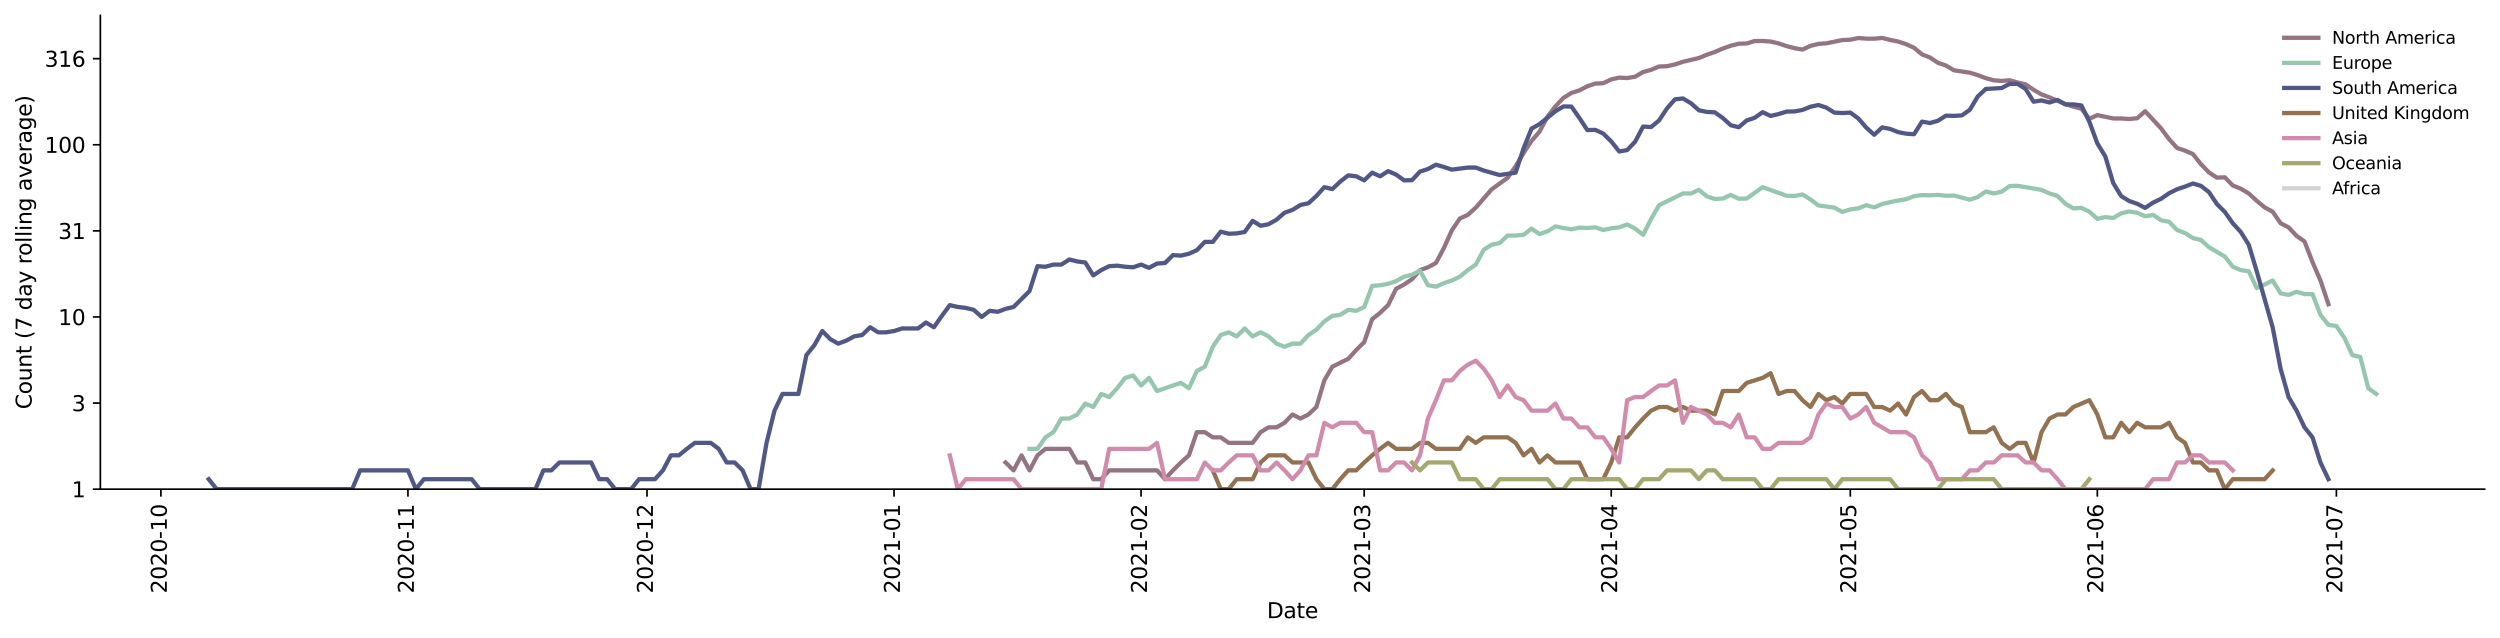 <?xml version="1.0" encoding="utf-8" standalone="no"?>
<!DOCTYPE svg PUBLIC "-//W3C//DTD SVG 1.1//EN"
  "http://www.w3.org/Graphics/SVG/1.1/DTD/svg11.dtd">
<svg height="298.621pt" version="1.1" viewBox="0 0 1170.166 298.621" width="1170.166pt" xmlns="http://www.w3.org/2000/svg" xmlns:xlink="http://www.w3.org/1999/xlink">
 <defs>
  <style type="text/css">*{stroke-linecap:butt;stroke-linejoin:round;}</style>
 </defs>
 <g id="figure_1">
  <g id="patch_1">
   <path d="M 0 298.621 
L 1170.166 298.621 
L 1170.166 0 
L 0 0 
z
" style="fill:#ffffff;"/>
  </g>
  <g id="axes_1">
   <g id="patch_2">
    <path d="M 46.966 228.96 
L 1162.966 228.96 
L 1162.966 7.2 
L 46.966 7.2 
z
" style="fill:#ffffff;"/>
   </g>
   <g id="matplotlib.axis_1">
    <g id="xtick_1">
     <g id="line2d_1">
      <defs>
       <path d="M 0 0 
L 0 3.5 
" id="mf3a9bbdd1e" style="stroke:#000000;stroke-width:0.8;"/>
      </defs>
      <g>
       <use style="stroke:#000000;stroke-width:0.8;" x="75.313" xlink:href="#mf3a9bbdd1e" y="228.96"/>
      </g>
     </g>
     <g id="text_1">
      <!-- 2020-10 -->
      <g transform="translate(78.073 277.743)rotate(-90)scale(0.1 -0.1)">
       <defs>
        <path d="M 1228 531 
L 3431 531 
L 3431 0 
L 469 0 
L 469 531 
Q 828 903 1448 1529 
Q 2069 2156 2228 2338 
Q 2531 2678 2651 2914 
Q 2772 3150 2772 3378 
Q 2772 3750 2511 3984 
Q 2250 4219 1831 4219 
Q 1534 4219 1204 4116 
Q 875 4013 500 3803 
L 500 4441 
Q 881 4594 1212 4672 
Q 1544 4750 1819 4750 
Q 2544 4750 2975 4387 
Q 3406 4025 3406 3419 
Q 3406 3131 3298 2873 
Q 3191 2616 2906 2266 
Q 2828 2175 2409 1742 
Q 1991 1309 1228 531 
z
" id="DejaVuSans-32" transform="scale(0.016)"/>
        <path d="M 2034 4250 
Q 1547 4250 1301 3770 
Q 1056 3291 1056 2328 
Q 1056 1369 1301 889 
Q 1547 409 2034 409 
Q 2525 409 2770 889 
Q 3016 1369 3016 2328 
Q 3016 3291 2770 3770 
Q 2525 4250 2034 4250 
z
M 2034 4750 
Q 2819 4750 3233 4129 
Q 3647 3509 3647 2328 
Q 3647 1150 3233 529 
Q 2819 -91 2034 -91 
Q 1250 -91 836 529 
Q 422 1150 422 2328 
Q 422 3509 836 4129 
Q 1250 4750 2034 4750 
z
" id="DejaVuSans-30" transform="scale(0.016)"/>
        <path d="M 313 2009 
L 1997 2009 
L 1997 1497 
L 313 1497 
L 313 2009 
z
" id="DejaVuSans-2d" transform="scale(0.016)"/>
        <path d="M 794 531 
L 1825 531 
L 1825 4091 
L 703 3866 
L 703 4441 
L 1819 4666 
L 2450 4666 
L 2450 531 
L 3481 531 
L 3481 0 
L 794 0 
L 794 531 
z
" id="DejaVuSans-31" transform="scale(0.016)"/>
       </defs>
       <use xlink:href="#DejaVuSans-32"/>
       <use x="63.623" xlink:href="#DejaVuSans-30"/>
       <use x="127.246" xlink:href="#DejaVuSans-32"/>
       <use x="190.869" xlink:href="#DejaVuSans-30"/>
       <use x="254.492" xlink:href="#DejaVuSans-2d"/>
       <use x="290.576" xlink:href="#DejaVuSans-31"/>
       <use x="354.199" xlink:href="#DejaVuSans-30"/>
      </g>
     </g>
    </g>
    <g id="xtick_2">
     <g id="line2d_2">
      <g>
       <use style="stroke:#000000;stroke-width:0.8;" x="190.942" xlink:href="#mf3a9bbdd1e" y="228.96"/>
      </g>
     </g>
     <g id="text_2">
      <!-- 2020-11 -->
      <g transform="translate(193.701 277.743)rotate(-90)scale(0.1 -0.1)">
       <use xlink:href="#DejaVuSans-32"/>
       <use x="63.623" xlink:href="#DejaVuSans-30"/>
       <use x="127.246" xlink:href="#DejaVuSans-32"/>
       <use x="190.869" xlink:href="#DejaVuSans-30"/>
       <use x="254.492" xlink:href="#DejaVuSans-2d"/>
       <use x="290.576" xlink:href="#DejaVuSans-31"/>
       <use x="354.199" xlink:href="#DejaVuSans-31"/>
      </g>
     </g>
    </g>
    <g id="xtick_3">
     <g id="line2d_3">
      <g>
       <use style="stroke:#000000;stroke-width:0.8;" x="302.84" xlink:href="#mf3a9bbdd1e" y="228.96"/>
      </g>
     </g>
     <g id="text_3">
      <!-- 2020-12 -->
      <g transform="translate(305.599 277.743)rotate(-90)scale(0.1 -0.1)">
       <use xlink:href="#DejaVuSans-32"/>
       <use x="63.623" xlink:href="#DejaVuSans-30"/>
       <use x="127.246" xlink:href="#DejaVuSans-32"/>
       <use x="190.869" xlink:href="#DejaVuSans-30"/>
       <use x="254.492" xlink:href="#DejaVuSans-2d"/>
       <use x="290.576" xlink:href="#DejaVuSans-31"/>
       <use x="354.199" xlink:href="#DejaVuSans-32"/>
      </g>
     </g>
    </g>
    <g id="xtick_4">
     <g id="line2d_4">
      <g>
       <use style="stroke:#000000;stroke-width:0.8;" x="418.468" xlink:href="#mf3a9bbdd1e" y="228.96"/>
      </g>
     </g>
     <g id="text_4">
      <!-- 2021-01 -->
      <g transform="translate(421.228 277.743)rotate(-90)scale(0.1 -0.1)">
       <use xlink:href="#DejaVuSans-32"/>
       <use x="63.623" xlink:href="#DejaVuSans-30"/>
       <use x="127.246" xlink:href="#DejaVuSans-32"/>
       <use x="190.869" xlink:href="#DejaVuSans-31"/>
       <use x="254.492" xlink:href="#DejaVuSans-2d"/>
       <use x="290.576" xlink:href="#DejaVuSans-30"/>
       <use x="354.199" xlink:href="#DejaVuSans-31"/>
      </g>
     </g>
    </g>
    <g id="xtick_5">
     <g id="line2d_5">
      <g>
       <use style="stroke:#000000;stroke-width:0.8;" x="534.097" xlink:href="#mf3a9bbdd1e" y="228.96"/>
      </g>
     </g>
     <g id="text_5">
      <!-- 2021-02 -->
      <g transform="translate(536.856 277.743)rotate(-90)scale(0.1 -0.1)">
       <use xlink:href="#DejaVuSans-32"/>
       <use x="63.623" xlink:href="#DejaVuSans-30"/>
       <use x="127.246" xlink:href="#DejaVuSans-32"/>
       <use x="190.869" xlink:href="#DejaVuSans-31"/>
       <use x="254.492" xlink:href="#DejaVuSans-2d"/>
       <use x="290.576" xlink:href="#DejaVuSans-30"/>
       <use x="354.199" xlink:href="#DejaVuSans-32"/>
      </g>
     </g>
    </g>
    <g id="xtick_6">
     <g id="line2d_6">
      <g>
       <use style="stroke:#000000;stroke-width:0.8;" x="638.535" xlink:href="#mf3a9bbdd1e" y="228.96"/>
      </g>
     </g>
     <g id="text_6">
      <!-- 2021-03 -->
      <g transform="translate(641.295 277.743)rotate(-90)scale(0.1 -0.1)">
       <defs>
        <path d="M 2597 2516 
Q 3050 2419 3304 2112 
Q 3559 1806 3559 1356 
Q 3559 666 3084 287 
Q 2609 -91 1734 -91 
Q 1441 -91 1130 -33 
Q 819 25 488 141 
L 488 750 
Q 750 597 1062 519 
Q 1375 441 1716 441 
Q 2309 441 2620 675 
Q 2931 909 2931 1356 
Q 2931 1769 2642 2001 
Q 2353 2234 1838 2234 
L 1294 2234 
L 1294 2753 
L 1863 2753 
Q 2328 2753 2575 2939 
Q 2822 3125 2822 3475 
Q 2822 3834 2567 4026 
Q 2313 4219 1838 4219 
Q 1578 4219 1281 4162 
Q 984 4106 628 3988 
L 628 4550 
Q 988 4650 1302 4700 
Q 1616 4750 1894 4750 
Q 2613 4750 3031 4423 
Q 3450 4097 3450 3541 
Q 3450 3153 3228 2886 
Q 3006 2619 2597 2516 
z
" id="DejaVuSans-33" transform="scale(0.016)"/>
       </defs>
       <use xlink:href="#DejaVuSans-32"/>
       <use x="63.623" xlink:href="#DejaVuSans-30"/>
       <use x="127.246" xlink:href="#DejaVuSans-32"/>
       <use x="190.869" xlink:href="#DejaVuSans-31"/>
       <use x="254.492" xlink:href="#DejaVuSans-2d"/>
       <use x="290.576" xlink:href="#DejaVuSans-30"/>
       <use x="354.199" xlink:href="#DejaVuSans-33"/>
      </g>
     </g>
    </g>
    <g id="xtick_7">
     <g id="line2d_7">
      <g>
       <use style="stroke:#000000;stroke-width:0.8;" x="754.163" xlink:href="#mf3a9bbdd1e" y="228.96"/>
      </g>
     </g>
     <g id="text_7">
      <!-- 2021-04 -->
      <g transform="translate(756.923 277.743)rotate(-90)scale(0.1 -0.1)">
       <defs>
        <path d="M 2419 4116 
L 825 1625 
L 2419 1625 
L 2419 4116 
z
M 2253 4666 
L 3047 4666 
L 3047 1625 
L 3713 1625 
L 3713 1100 
L 3047 1100 
L 3047 0 
L 2419 0 
L 2419 1100 
L 313 1100 
L 313 1709 
L 2253 4666 
z
" id="DejaVuSans-34" transform="scale(0.016)"/>
       </defs>
       <use xlink:href="#DejaVuSans-32"/>
       <use x="63.623" xlink:href="#DejaVuSans-30"/>
       <use x="127.246" xlink:href="#DejaVuSans-32"/>
       <use x="190.869" xlink:href="#DejaVuSans-31"/>
       <use x="254.492" xlink:href="#DejaVuSans-2d"/>
       <use x="290.576" xlink:href="#DejaVuSans-30"/>
       <use x="354.199" xlink:href="#DejaVuSans-34"/>
      </g>
     </g>
    </g>
    <g id="xtick_8">
     <g id="line2d_8">
      <g>
       <use style="stroke:#000000;stroke-width:0.8;" x="866.062" xlink:href="#mf3a9bbdd1e" y="228.96"/>
      </g>
     </g>
     <g id="text_8">
      <!-- 2021-05 -->
      <g transform="translate(868.821 277.743)rotate(-90)scale(0.1 -0.1)">
       <defs>
        <path d="M 691 4666 
L 3169 4666 
L 3169 4134 
L 1269 4134 
L 1269 2991 
Q 1406 3038 1543 3061 
Q 1681 3084 1819 3084 
Q 2600 3084 3056 2656 
Q 3513 2228 3513 1497 
Q 3513 744 3044 326 
Q 2575 -91 1722 -91 
Q 1428 -91 1123 -41 
Q 819 9 494 109 
L 494 744 
Q 775 591 1075 516 
Q 1375 441 1709 441 
Q 2250 441 2565 725 
Q 2881 1009 2881 1497 
Q 2881 1984 2565 2268 
Q 2250 2553 1709 2553 
Q 1456 2553 1204 2497 
Q 953 2441 691 2322 
L 691 4666 
z
" id="DejaVuSans-35" transform="scale(0.016)"/>
       </defs>
       <use xlink:href="#DejaVuSans-32"/>
       <use x="63.623" xlink:href="#DejaVuSans-30"/>
       <use x="127.246" xlink:href="#DejaVuSans-32"/>
       <use x="190.869" xlink:href="#DejaVuSans-31"/>
       <use x="254.492" xlink:href="#DejaVuSans-2d"/>
       <use x="290.576" xlink:href="#DejaVuSans-30"/>
       <use x="354.199" xlink:href="#DejaVuSans-35"/>
      </g>
     </g>
    </g>
    <g id="xtick_9">
     <g id="line2d_9">
      <g>
       <use style="stroke:#000000;stroke-width:0.8;" x="981.69" xlink:href="#mf3a9bbdd1e" y="228.96"/>
      </g>
     </g>
     <g id="text_9">
      <!-- 2021-06 -->
      <g transform="translate(984.45 277.743)rotate(-90)scale(0.1 -0.1)">
       <defs>
        <path d="M 2113 2584 
Q 1688 2584 1439 2293 
Q 1191 2003 1191 1497 
Q 1191 994 1439 701 
Q 1688 409 2113 409 
Q 2538 409 2786 701 
Q 3034 994 3034 1497 
Q 3034 2003 2786 2293 
Q 2538 2584 2113 2584 
z
M 3366 4563 
L 3366 3988 
Q 3128 4100 2886 4159 
Q 2644 4219 2406 4219 
Q 1781 4219 1451 3797 
Q 1122 3375 1075 2522 
Q 1259 2794 1537 2939 
Q 1816 3084 2150 3084 
Q 2853 3084 3261 2657 
Q 3669 2231 3669 1497 
Q 3669 778 3244 343 
Q 2819 -91 2113 -91 
Q 1303 -91 875 529 
Q 447 1150 447 2328 
Q 447 3434 972 4092 
Q 1497 4750 2381 4750 
Q 2619 4750 2861 4703 
Q 3103 4656 3366 4563 
z
" id="DejaVuSans-36" transform="scale(0.016)"/>
       </defs>
       <use xlink:href="#DejaVuSans-32"/>
       <use x="63.623" xlink:href="#DejaVuSans-30"/>
       <use x="127.246" xlink:href="#DejaVuSans-32"/>
       <use x="190.869" xlink:href="#DejaVuSans-31"/>
       <use x="254.492" xlink:href="#DejaVuSans-2d"/>
       <use x="290.576" xlink:href="#DejaVuSans-30"/>
       <use x="354.199" xlink:href="#DejaVuSans-36"/>
      </g>
     </g>
    </g>
    <g id="xtick_10">
     <g id="line2d_10">
      <g>
       <use style="stroke:#000000;stroke-width:0.8;" x="1093.589" xlink:href="#mf3a9bbdd1e" y="228.96"/>
      </g>
     </g>
     <g id="text_10">
      <!-- 2021-07 -->
      <g transform="translate(1096.348 277.743)rotate(-90)scale(0.1 -0.1)">
       <defs>
        <path d="M 525 4666 
L 3525 4666 
L 3525 4397 
L 1831 0 
L 1172 0 
L 2766 4134 
L 525 4134 
L 525 4666 
z
" id="DejaVuSans-37" transform="scale(0.016)"/>
       </defs>
       <use xlink:href="#DejaVuSans-32"/>
       <use x="63.623" xlink:href="#DejaVuSans-30"/>
       <use x="127.246" xlink:href="#DejaVuSans-32"/>
       <use x="190.869" xlink:href="#DejaVuSans-31"/>
       <use x="254.492" xlink:href="#DejaVuSans-2d"/>
       <use x="290.576" xlink:href="#DejaVuSans-30"/>
       <use x="354.199" xlink:href="#DejaVuSans-37"/>
      </g>
     </g>
    </g>
    <g id="text_11">
     <!-- Date -->
     <g transform="translate(593.015 289.341)scale(0.1 -0.1)">
      <defs>
       <path d="M 1259 4147 
L 1259 519 
L 2022 519 
Q 2988 519 3436 956 
Q 3884 1394 3884 2338 
Q 3884 3275 3436 3711 
Q 2988 4147 2022 4147 
L 1259 4147 
z
M 628 4666 
L 1925 4666 
Q 3281 4666 3915 4102 
Q 4550 3538 4550 2338 
Q 4550 1131 3912 565 
Q 3275 0 1925 0 
L 628 0 
L 628 4666 
z
" id="DejaVuSans-44" transform="scale(0.016)"/>
       <path d="M 2194 1759 
Q 1497 1759 1228 1600 
Q 959 1441 959 1056 
Q 959 750 1161 570 
Q 1363 391 1709 391 
Q 2188 391 2477 730 
Q 2766 1069 2766 1631 
L 2766 1759 
L 2194 1759 
z
M 3341 1997 
L 3341 0 
L 2766 0 
L 2766 531 
Q 2569 213 2275 61 
Q 1981 -91 1556 -91 
Q 1019 -91 701 211 
Q 384 513 384 1019 
Q 384 1609 779 1909 
Q 1175 2209 1959 2209 
L 2766 2209 
L 2766 2266 
Q 2766 2663 2505 2880 
Q 2244 3097 1772 3097 
Q 1472 3097 1187 3025 
Q 903 2953 641 2809 
L 641 3341 
Q 956 3463 1253 3523 
Q 1550 3584 1831 3584 
Q 2591 3584 2966 3190 
Q 3341 2797 3341 1997 
z
" id="DejaVuSans-61" transform="scale(0.016)"/>
       <path d="M 1172 4494 
L 1172 3500 
L 2356 3500 
L 2356 3053 
L 1172 3053 
L 1172 1153 
Q 1172 725 1289 603 
Q 1406 481 1766 481 
L 2356 481 
L 2356 0 
L 1766 0 
Q 1100 0 847 248 
Q 594 497 594 1153 
L 594 3053 
L 172 3053 
L 172 3500 
L 594 3500 
L 594 4494 
L 1172 4494 
z
" id="DejaVuSans-74" transform="scale(0.016)"/>
       <path d="M 3597 1894 
L 3597 1613 
L 953 1613 
Q 991 1019 1311 708 
Q 1631 397 2203 397 
Q 2534 397 2845 478 
Q 3156 559 3463 722 
L 3463 178 
Q 3153 47 2828 -22 
Q 2503 -91 2169 -91 
Q 1331 -91 842 396 
Q 353 884 353 1716 
Q 353 2575 817 3079 
Q 1281 3584 2069 3584 
Q 2775 3584 3186 3129 
Q 3597 2675 3597 1894 
z
M 3022 2063 
Q 3016 2534 2758 2815 
Q 2500 3097 2075 3097 
Q 1594 3097 1305 2825 
Q 1016 2553 972 2059 
L 3022 2063 
z
" id="DejaVuSans-65" transform="scale(0.016)"/>
      </defs>
      <use xlink:href="#DejaVuSans-44"/>
      <use x="77.002" xlink:href="#DejaVuSans-61"/>
      <use x="138.281" xlink:href="#DejaVuSans-74"/>
      <use x="177.49" xlink:href="#DejaVuSans-65"/>
     </g>
    </g>
   </g>
   <g id="matplotlib.axis_2">
    <g id="ytick_1">
     <g id="line2d_11">
      <defs>
       <path d="M 0 0 
L -3.5 0 
" id="mfdc3356809" style="stroke:#000000;stroke-width:0.8;"/>
      </defs>
      <g>
       <use style="stroke:#000000;stroke-width:0.8;" x="46.966" xlink:href="#mfdc3356809" y="228.96"/>
      </g>
     </g>
     <g id="text_12">
      <!-- 1 -->
      <g transform="translate(33.603 232.759)scale(0.1 -0.1)">
       <use xlink:href="#DejaVuSans-31"/>
      </g>
     </g>
    </g>
    <g id="ytick_2">
     <g id="line2d_12">
      <g>
       <use style="stroke:#000000;stroke-width:0.8;" x="46.966" xlink:href="#mfdc3356809" y="188.659"/>
      </g>
     </g>
     <g id="text_13">
      <!-- 3 -->
      <g transform="translate(33.603 192.458)scale(0.1 -0.1)">
       <use xlink:href="#DejaVuSans-33"/>
      </g>
     </g>
    </g>
    <g id="ytick_3">
     <g id="line2d_13">
      <g>
       <use style="stroke:#000000;stroke-width:0.8;" x="46.966" xlink:href="#mfdc3356809" y="148.358"/>
      </g>
     </g>
     <g id="text_14">
      <!-- 10 -->
      <g transform="translate(27.241 152.157)scale(0.1 -0.1)">
       <use xlink:href="#DejaVuSans-31"/>
       <use x="63.623" xlink:href="#DejaVuSans-30"/>
      </g>
     </g>
    </g>
    <g id="ytick_4">
     <g id="line2d_14">
      <g>
       <use style="stroke:#000000;stroke-width:0.8;" x="46.966" xlink:href="#mfdc3356809" y="108.057"/>
      </g>
     </g>
     <g id="text_15">
      <!-- 31 -->
      <g transform="translate(27.241 111.856)scale(0.1 -0.1)">
       <use xlink:href="#DejaVuSans-33"/>
       <use x="63.623" xlink:href="#DejaVuSans-31"/>
      </g>
     </g>
    </g>
    <g id="ytick_5">
     <g id="line2d_15">
      <g>
       <use style="stroke:#000000;stroke-width:0.8;" x="46.966" xlink:href="#mfdc3356809" y="67.756"/>
      </g>
     </g>
     <g id="text_16">
      <!-- 100 -->
      <g transform="translate(20.878 71.555)scale(0.1 -0.1)">
       <use xlink:href="#DejaVuSans-31"/>
       <use x="63.623" xlink:href="#DejaVuSans-30"/>
       <use x="127.246" xlink:href="#DejaVuSans-30"/>
      </g>
     </g>
    </g>
    <g id="ytick_6">
     <g id="line2d_16">
      <g>
       <use style="stroke:#000000;stroke-width:0.8;" x="46.966" xlink:href="#mfdc3356809" y="27.455"/>
      </g>
     </g>
     <g id="text_17">
      <!-- 316 -->
      <g transform="translate(20.878 31.254)scale(0.1 -0.1)">
       <use xlink:href="#DejaVuSans-33"/>
       <use x="63.623" xlink:href="#DejaVuSans-31"/>
       <use x="127.246" xlink:href="#DejaVuSans-36"/>
      </g>
     </g>
    </g>
    <g id="text_18">
     <!-- Count (7 day rolling average) -->
     <g transform="translate(14.798 191.548)rotate(-90)scale(0.1 -0.1)">
      <defs>
       <path d="M 4122 4306 
L 4122 3641 
Q 3803 3938 3442 4084 
Q 3081 4231 2675 4231 
Q 1875 4231 1450 3742 
Q 1025 3253 1025 2328 
Q 1025 1406 1450 917 
Q 1875 428 2675 428 
Q 3081 428 3442 575 
Q 3803 722 4122 1019 
L 4122 359 
Q 3791 134 3420 21 
Q 3050 -91 2638 -91 
Q 1578 -91 968 557 
Q 359 1206 359 2328 
Q 359 3453 968 4101 
Q 1578 4750 2638 4750 
Q 3056 4750 3426 4639 
Q 3797 4528 4122 4306 
z
" id="DejaVuSans-43" transform="scale(0.016)"/>
       <path d="M 1959 3097 
Q 1497 3097 1228 2736 
Q 959 2375 959 1747 
Q 959 1119 1226 758 
Q 1494 397 1959 397 
Q 2419 397 2687 759 
Q 2956 1122 2956 1747 
Q 2956 2369 2687 2733 
Q 2419 3097 1959 3097 
z
M 1959 3584 
Q 2709 3584 3137 3096 
Q 3566 2609 3566 1747 
Q 3566 888 3137 398 
Q 2709 -91 1959 -91 
Q 1206 -91 779 398 
Q 353 888 353 1747 
Q 353 2609 779 3096 
Q 1206 3584 1959 3584 
z
" id="DejaVuSans-6f" transform="scale(0.016)"/>
       <path d="M 544 1381 
L 544 3500 
L 1119 3500 
L 1119 1403 
Q 1119 906 1312 657 
Q 1506 409 1894 409 
Q 2359 409 2629 706 
Q 2900 1003 2900 1516 
L 2900 3500 
L 3475 3500 
L 3475 0 
L 2900 0 
L 2900 538 
Q 2691 219 2414 64 
Q 2138 -91 1772 -91 
Q 1169 -91 856 284 
Q 544 659 544 1381 
z
M 1991 3584 
L 1991 3584 
z
" id="DejaVuSans-75" transform="scale(0.016)"/>
       <path d="M 3513 2113 
L 3513 0 
L 2938 0 
L 2938 2094 
Q 2938 2591 2744 2837 
Q 2550 3084 2163 3084 
Q 1697 3084 1428 2787 
Q 1159 2491 1159 1978 
L 1159 0 
L 581 0 
L 581 3500 
L 1159 3500 
L 1159 2956 
Q 1366 3272 1645 3428 
Q 1925 3584 2291 3584 
Q 2894 3584 3203 3211 
Q 3513 2838 3513 2113 
z
" id="DejaVuSans-6e" transform="scale(0.016)"/>
       <path id="DejaVuSans-20" transform="scale(0.016)"/>
       <path d="M 1984 4856 
Q 1566 4138 1362 3434 
Q 1159 2731 1159 2009 
Q 1159 1288 1364 580 
Q 1569 -128 1984 -844 
L 1484 -844 
Q 1016 -109 783 600 
Q 550 1309 550 2009 
Q 550 2706 781 3412 
Q 1013 4119 1484 4856 
L 1984 4856 
z
" id="DejaVuSans-28" transform="scale(0.016)"/>
       <path d="M 2906 2969 
L 2906 4863 
L 3481 4863 
L 3481 0 
L 2906 0 
L 2906 525 
Q 2725 213 2448 61 
Q 2172 -91 1784 -91 
Q 1150 -91 751 415 
Q 353 922 353 1747 
Q 353 2572 751 3078 
Q 1150 3584 1784 3584 
Q 2172 3584 2448 3432 
Q 2725 3281 2906 2969 
z
M 947 1747 
Q 947 1113 1208 752 
Q 1469 391 1925 391 
Q 2381 391 2643 752 
Q 2906 1113 2906 1747 
Q 2906 2381 2643 2742 
Q 2381 3103 1925 3103 
Q 1469 3103 1208 2742 
Q 947 2381 947 1747 
z
" id="DejaVuSans-64" transform="scale(0.016)"/>
       <path d="M 2059 -325 
Q 1816 -950 1584 -1140 
Q 1353 -1331 966 -1331 
L 506 -1331 
L 506 -850 
L 844 -850 
Q 1081 -850 1212 -737 
Q 1344 -625 1503 -206 
L 1606 56 
L 191 3500 
L 800 3500 
L 1894 763 
L 2988 3500 
L 3597 3500 
L 2059 -325 
z
" id="DejaVuSans-79" transform="scale(0.016)"/>
       <path d="M 2631 2963 
Q 2534 3019 2420 3045 
Q 2306 3072 2169 3072 
Q 1681 3072 1420 2755 
Q 1159 2438 1159 1844 
L 1159 0 
L 581 0 
L 581 3500 
L 1159 3500 
L 1159 2956 
Q 1341 3275 1631 3429 
Q 1922 3584 2338 3584 
Q 2397 3584 2469 3576 
Q 2541 3569 2628 3553 
L 2631 2963 
z
" id="DejaVuSans-72" transform="scale(0.016)"/>
       <path d="M 603 4863 
L 1178 4863 
L 1178 0 
L 603 0 
L 603 4863 
z
" id="DejaVuSans-6c" transform="scale(0.016)"/>
       <path d="M 603 3500 
L 1178 3500 
L 1178 0 
L 603 0 
L 603 3500 
z
M 603 4863 
L 1178 4863 
L 1178 4134 
L 603 4134 
L 603 4863 
z
" id="DejaVuSans-69" transform="scale(0.016)"/>
       <path d="M 2906 1791 
Q 2906 2416 2648 2759 
Q 2391 3103 1925 3103 
Q 1463 3103 1205 2759 
Q 947 2416 947 1791 
Q 947 1169 1205 825 
Q 1463 481 1925 481 
Q 2391 481 2648 825 
Q 2906 1169 2906 1791 
z
M 3481 434 
Q 3481 -459 3084 -895 
Q 2688 -1331 1869 -1331 
Q 1566 -1331 1297 -1286 
Q 1028 -1241 775 -1147 
L 775 -588 
Q 1028 -725 1275 -790 
Q 1522 -856 1778 -856 
Q 2344 -856 2625 -561 
Q 2906 -266 2906 331 
L 2906 616 
Q 2728 306 2450 153 
Q 2172 0 1784 0 
Q 1141 0 747 490 
Q 353 981 353 1791 
Q 353 2603 747 3093 
Q 1141 3584 1784 3584 
Q 2172 3584 2450 3431 
Q 2728 3278 2906 2969 
L 2906 3500 
L 3481 3500 
L 3481 434 
z
" id="DejaVuSans-67" transform="scale(0.016)"/>
       <path d="M 191 3500 
L 800 3500 
L 1894 563 
L 2988 3500 
L 3597 3500 
L 2284 0 
L 1503 0 
L 191 3500 
z
" id="DejaVuSans-76" transform="scale(0.016)"/>
       <path d="M 513 4856 
L 1013 4856 
Q 1481 4119 1714 3412 
Q 1947 2706 1947 2009 
Q 1947 1309 1714 600 
Q 1481 -109 1013 -844 
L 513 -844 
Q 928 -128 1133 580 
Q 1338 1288 1338 2009 
Q 1338 2731 1133 3434 
Q 928 4138 513 4856 
z
" id="DejaVuSans-29" transform="scale(0.016)"/>
      </defs>
      <use xlink:href="#DejaVuSans-43"/>
      <use x="69.824" xlink:href="#DejaVuSans-6f"/>
      <use x="131.006" xlink:href="#DejaVuSans-75"/>
      <use x="194.385" xlink:href="#DejaVuSans-6e"/>
      <use x="257.764" xlink:href="#DejaVuSans-74"/>
      <use x="296.973" xlink:href="#DejaVuSans-20"/>
      <use x="328.76" xlink:href="#DejaVuSans-28"/>
      <use x="367.773" xlink:href="#DejaVuSans-37"/>
      <use x="431.396" xlink:href="#DejaVuSans-20"/>
      <use x="463.184" xlink:href="#DejaVuSans-64"/>
      <use x="526.66" xlink:href="#DejaVuSans-61"/>
      <use x="587.939" xlink:href="#DejaVuSans-79"/>
      <use x="647.119" xlink:href="#DejaVuSans-20"/>
      <use x="678.906" xlink:href="#DejaVuSans-72"/>
      <use x="717.77" xlink:href="#DejaVuSans-6f"/>
      <use x="778.951" xlink:href="#DejaVuSans-6c"/>
      <use x="806.734" xlink:href="#DejaVuSans-6c"/>
      <use x="834.518" xlink:href="#DejaVuSans-69"/>
      <use x="862.301" xlink:href="#DejaVuSans-6e"/>
      <use x="925.68" xlink:href="#DejaVuSans-67"/>
      <use x="989.156" xlink:href="#DejaVuSans-20"/>
      <use x="1020.943" xlink:href="#DejaVuSans-61"/>
      <use x="1082.223" xlink:href="#DejaVuSans-76"/>
      <use x="1141.402" xlink:href="#DejaVuSans-65"/>
      <use x="1202.926" xlink:href="#DejaVuSans-72"/>
      <use x="1244.039" xlink:href="#DejaVuSans-61"/>
      <use x="1305.318" xlink:href="#DejaVuSans-67"/>
      <use x="1368.795" xlink:href="#DejaVuSans-65"/>
      <use x="1430.318" xlink:href="#DejaVuSans-29"/>
     </g>
    </g>
   </g>
   <g id="line2d_17">
    <path clip-path="url(#pab71f47001)" d="M 470.688 216.475 
L 474.417 220.163 
L 478.147 213.138 
L 481.877 220.163 
L 485.607 213.138 
L 489.337 210.092 
L 500.527 210.092 
L 504.257 216.475 
L 507.987 216.475 
L 511.717 224.286 
L 515.447 224.286 
L 519.177 220.163 
L 541.557 220.163 
L 545.286 224.286 
L 549.016 220.163 
L 552.746 216.475 
L 556.476 213.138 
L 560.206 202.281 
L 563.936 202.281 
L 567.666 204.696 
L 571.396 204.696 
L 575.126 207.291 
L 586.316 207.291 
L 590.046 202.281 
L 593.776 200.022 
L 597.506 200.022 
L 601.236 197.9 
L 604.966 194.007 
L 608.696 195.899 
L 612.426 194.007 
L 616.155 190.503 
L 619.885 178.018 
L 623.615 171.636 
L 631.075 167.947 
L 634.805 163.824 
L 638.535 160.136 
L 642.265 149.373 
L 645.995 146.413 
L 649.725 142.819 
L 653.455 135.179 
L 657.185 133.179 
L 660.915 130.677 
L 664.645 126.42 
L 668.375 125.109 
L 672.105 123.108 
L 675.835 116.084 
L 679.565 107.799 
L 683.295 102.291 
L 687.024 100.589 
L 690.754 97.183 
L 698.214 88.593 
L 705.674 83.222 
L 709.404 77.826 
L 713.134 71.611 
L 716.864 65.953 
L 720.594 61.625 
L 724.324 54.612 
L 728.054 49.775 
L 731.784 45.818 
L 735.514 43.493 
L 739.244 42.312 
L 742.974 40.361 
L 746.704 39.126 
L 750.434 38.95 
L 754.163 37.173 
L 757.893 36.327 
L 761.623 36.532 
L 765.353 35.902 
L 769.083 33.698 
L 772.813 32.692 
L 776.543 31.13 
L 780.273 30.99 
L 784.003 30.16 
L 787.733 28.918 
L 795.193 27.165 
L 798.923 25.616 
L 802.653 24.334 
L 806.383 22.723 
L 810.113 21.395 
L 813.843 20.463 
L 817.573 20.347 
L 821.303 19.216 
L 825.032 19.191 
L 828.762 19.442 
L 832.492 20.308 
L 836.222 21.568 
L 839.952 22.572 
L 843.682 23.196 
L 847.412 21.461 
L 851.142 20.554 
L 854.872 20.269 
L 862.332 18.757 
L 866.062 18.573 
L 869.792 17.808 
L 873.522 18.085 
L 877.252 18.097 
L 880.982 17.76 
L 884.712 18.683 
L 888.442 19.442 
L 892.172 20.658 
L 895.901 22.352 
L 899.631 25.481 
L 903.361 26.9 
L 907.091 29.399 
L 910.821 30.659 
L 914.551 32.895 
L 922.011 34.021 
L 925.741 35.165 
L 929.471 36.593 
L 933.201 37.593 
L 936.931 37.89 
L 940.661 37.572 
L 944.391 38.622 
L 948.121 39.481 
L 951.851 42.048 
L 955.581 44.2 
L 959.311 45.579 
L 966.77 48.743 
L 970.5 49.925 
L 974.23 50.869 
L 977.96 55.623 
L 981.69 53.898 
L 989.15 55.446 
L 992.88 55.446 
L 996.61 55.693 
L 1000.34 55.341 
L 1004.07 52.062 
L 1011.53 60.105 
L 1015.26 65.108 
L 1018.99 69.237 
L 1022.72 70.512 
L 1026.45 72.117 
L 1030.18 76.84 
L 1033.909 80.673 
L 1037.639 83.145 
L 1041.369 82.99 
L 1045.099 86.824 
L 1048.829 88.322 
L 1052.559 90.551 
L 1056.289 93.974 
L 1060.019 97.067 
L 1063.749 99.089 
L 1067.479 104.505 
L 1071.209 106.414 
L 1074.939 110.405 
L 1078.669 113.038 
L 1082.399 122.626 
L 1086.129 131.286 
L 1089.859 142.395 
L 1089.859 142.395 
" style="fill:none;stroke:#947383;stroke-linecap:square;stroke-width:2;"/>
   </g>
   <g id="line2d_18">
    <path clip-path="url(#pab71f47001)" d="M 481.877 210.092 
L 485.607 210.092 
L 489.337 204.696 
L 493.067 202.281 
L 496.797 195.899 
L 500.527 195.899 
L 504.257 194.007 
L 507.987 188.875 
L 511.717 190.503 
L 515.447 184.4 
L 519.177 185.829 
L 522.907 181.706 
L 526.637 176.87 
L 530.367 175.759 
L 534.097 180.433 
L 537.827 176.87 
L 541.557 183.027 
L 549.016 180.433 
L 552.746 179.204 
L 556.476 181.706 
L 560.206 173.636 
L 563.936 171.636 
L 567.666 162.302 
L 571.396 156.8 
L 575.126 155.55 
L 578.856 157.442 
L 582.586 153.754 
L 586.316 157.442 
L 590.046 155.55 
L 593.776 157.442 
L 597.506 160.843 
L 601.236 162.302 
L 604.966 160.843 
L 608.696 160.843 
L 612.426 156.8 
L 616.155 154.342 
L 619.885 150.418 
L 623.615 147.862 
L 627.345 147.372 
L 631.075 145.022 
L 634.805 145.479 
L 638.535 143.684 
L 642.265 133.833 
L 645.995 133.504 
L 649.725 132.856 
L 653.455 131.594 
L 657.185 129.491 
L 660.915 128.626 
L 664.645 126.689 
L 668.375 133.504 
L 672.105 134.165 
L 675.835 132.536 
L 679.565 131.286 
L 683.295 129.491 
L 687.024 126.42 
L 690.754 123.845 
L 694.484 116.889 
L 698.214 114.528 
L 701.944 113.775 
L 705.674 110.236 
L 709.404 110.236 
L 713.134 109.901 
L 716.864 107.022 
L 720.594 109.569 
L 724.324 108.273 
L 728.054 105.964 
L 731.784 106.717 
L 735.514 107.331 
L 739.244 106.565 
L 742.974 106.717 
L 746.704 106.414 
L 750.434 107.642 
L 754.163 106.869 
L 757.893 106.414 
L 761.623 105.081 
L 765.353 107.022 
L 769.083 109.901 
L 772.813 102.56 
L 776.543 96.043 
L 787.733 90.551 
L 791.463 90.551 
L 795.193 88.866 
L 798.923 91.92 
L 802.653 93.138 
L 806.383 92.932 
L 810.113 91.229 
L 813.843 93.034 
L 817.573 92.932 
L 825.032 87.609 
L 836.222 91.622 
L 839.952 91.721 
L 843.682 91.034 
L 847.412 93.345 
L 851.142 96.155 
L 858.602 97.183 
L 862.332 99.211 
L 866.062 98.004 
L 869.792 97.533 
L 873.522 96.043 
L 877.252 97.067 
L 880.982 95.486 
L 884.712 94.614 
L 888.442 93.868 
L 892.172 93.241 
L 895.901 91.82 
L 899.631 91.327 
L 903.361 91.425 
L 907.091 91.229 
L 910.821 91.622 
L 914.551 91.523 
L 922.011 93.449 
L 925.741 92.22 
L 929.471 89.605 
L 933.201 90.551 
L 936.931 89.698 
L 940.661 87.084 
L 944.391 86.997 
L 955.581 88.866 
L 959.311 90.551 
L 963.04 91.721 
L 966.77 95.376 
L 970.5 97.533 
L 974.23 97.299 
L 977.96 99.089 
L 981.69 102.425 
L 985.42 101.626 
L 989.15 102.023 
L 992.88 99.831 
L 996.61 98.967 
L 1000.34 99.582 
L 1004.07 101.234 
L 1007.8 100.589 
L 1011.53 103.105 
L 1015.26 103.798 
L 1018.99 107.642 
L 1022.72 109.077 
L 1026.45 111.434 
L 1030.18 112.316 
L 1033.909 115.688 
L 1041.369 120.083 
L 1045.099 124.853 
L 1048.829 126.42 
L 1052.559 126.959 
L 1056.289 134.838 
L 1060.019 133.179 
L 1063.749 131.286 
L 1067.479 137.302 
L 1071.209 138.039 
L 1074.939 136.58 
L 1078.669 137.668 
L 1082.399 137.668 
L 1086.129 147.372 
L 1089.859 152.046 
L 1093.589 152.606 
L 1097.319 158.097 
L 1101.049 166.24 
L 1104.778 167.083 
L 1108.508 181.706 
L 1112.238 184.4 
L 1112.238 184.4 
" style="fill:none;stroke:#96c6ad;stroke-linecap:square;stroke-width:2;"/>
   </g>
   <g id="line2d_19">
    <path clip-path="url(#pab71f47001)" d="M 97.693 224.286 
L 101.423 228.96 
L 164.832 228.96 
L 168.562 220.163 
L 190.942 220.163 
L 194.672 228.96 
L 198.401 224.286 
L 220.781 224.286 
L 224.511 228.96 
L 250.621 228.96 
L 254.351 220.163 
L 258.081 220.163 
L 261.811 216.475 
L 276.73 216.475 
L 280.46 224.286 
L 284.19 224.286 
L 287.92 228.96 
L 295.38 228.96 
L 299.11 224.286 
L 306.57 224.286 
L 310.3 220.163 
L 314.03 213.138 
L 317.76 213.138 
L 321.49 210.092 
L 325.22 207.291 
L 332.68 207.291 
L 336.409 210.092 
L 340.139 216.475 
L 343.869 216.475 
L 347.599 220.163 
L 351.329 228.96 
L 355.059 228.96 
L 358.789 207.291 
L 362.519 192.211 
L 366.249 184.4 
L 373.709 184.4 
L 377.439 166.24 
L 381.169 161.565 
L 384.899 154.941 
L 388.629 158.763 
L 392.359 160.843 
L 396.089 159.443 
L 399.819 157.442 
L 403.549 156.8 
L 407.278 153.176 
L 411.008 155.55 
L 414.738 155.55 
L 418.468 154.941 
L 422.198 153.754 
L 429.658 153.754 
L 433.388 150.952 
L 437.118 153.176 
L 440.848 147.862 
L 444.578 142.819 
L 448.308 143.684 
L 452.038 144.124 
L 455.768 145.022 
L 459.498 148.358 
L 463.228 145.479 
L 466.958 145.943 
L 470.688 144.57 
L 474.417 143.684 
L 481.877 136.224 
L 485.607 124.598 
L 489.337 124.853 
L 493.067 123.845 
L 496.797 123.845 
L 500.527 121.447 
L 504.257 122.387 
L 507.987 122.866 
L 511.717 128.912 
L 515.447 126.42 
L 519.177 124.598 
L 522.907 124.345 
L 526.637 124.853 
L 530.367 125.109 
L 534.097 123.845 
L 537.827 125.368 
L 541.557 123.352 
L 545.286 123.108 
L 549.016 119.42 
L 552.746 119.64 
L 556.476 118.77 
L 560.206 117.093 
L 563.936 113.221 
L 567.666 113.221 
L 571.396 108.432 
L 575.126 109.405 
L 578.856 109.241 
L 582.586 108.592 
L 586.316 103.38 
L 590.046 105.667 
L 593.776 104.936 
L 597.506 102.831 
L 601.236 99.582 
L 604.966 98.242 
L 608.696 95.931 
L 612.426 95.157 
L 616.155 91.721 
L 619.885 87.609 
L 623.615 88.502 
L 627.345 84.977 
L 631.075 82.075 
L 634.805 82.529 
L 638.535 84.409 
L 642.265 80.818 
L 645.995 82.529 
L 649.725 80.099 
L 653.455 81.7 
L 657.185 84.409 
L 660.915 84.329 
L 664.645 80.313 
L 668.375 79.117 
L 672.105 77.101 
L 675.835 78.161 
L 679.565 79.395 
L 687.024 78.432 
L 690.754 78.432 
L 694.484 79.816 
L 701.944 81.924 
L 709.404 80.818 
L 713.134 69.447 
L 716.864 60.186 
L 720.594 58.114 
L 728.054 52.062 
L 731.784 49.835 
L 735.514 49.865 
L 739.244 55.201 
L 742.974 60.877 
L 746.704 60.795 
L 750.434 62.518 
L 754.163 66.191 
L 757.893 70.893 
L 761.623 70.243 
L 765.353 66.335 
L 769.083 59.232 
L 772.813 59.468 
L 776.543 56.373 
L 780.273 50.715 
L 784.003 46.493 
L 787.733 46.087 
L 791.463 48.31 
L 795.193 51.618 
L 798.923 52.383 
L 802.653 52.577 
L 806.383 55.236 
L 810.113 58.611 
L 813.843 59.547 
L 817.573 56.373 
L 821.303 55.131 
L 825.032 52.512 
L 828.762 54.27 
L 832.492 53.397 
L 836.222 52.222 
L 839.952 52.158 
L 843.682 51.46 
L 847.412 49.955 
L 851.142 49.152 
L 854.872 50.378 
L 858.602 52.707 
L 862.332 52.902 
L 866.062 52.707 
L 869.792 55.411 
L 873.522 59.706 
L 877.252 63.082 
L 880.982 59.626 
L 884.712 60.347 
L 888.442 61.835 
L 892.172 62.561 
L 895.901 62.82 
L 899.631 56.919 
L 903.361 57.586 
L 907.091 56.518 
L 910.821 54.134 
L 914.551 54.236 
L 918.281 54.033 
L 922.011 51.398 
L 925.741 45.131 
L 929.471 41.642 
L 936.931 41.194 
L 940.661 39.236 
L 944.391 39.259 
L 948.121 41.642 
L 951.851 47.6 
L 955.581 47.014 
L 959.311 47.967 
L 963.04 46.794 
L 966.77 48.889 
L 970.5 48.859 
L 974.23 49.358 
L 977.96 56.993 
L 981.69 67.112 
L 985.42 73.211 
L 989.15 85.721 
L 992.88 91.82 
L 996.61 94.079 
L 1000.34 95.376 
L 1004.07 97.299 
L 1007.8 94.83 
L 1011.53 93.034 
L 1015.26 90.455 
L 1018.99 88.593 
L 1022.72 87.345 
L 1026.45 85.889 
L 1030.18 86.997 
L 1033.909 89.886 
L 1037.639 95.486 
L 1041.369 99.211 
L 1045.099 104.505 
L 1048.829 108.592 
L 1052.559 114.528 
L 1056.289 126.959 
L 1063.749 153.176 
L 1067.479 172.622 
L 1071.209 185.829 
L 1074.939 192.211 
L 1078.669 200.022 
L 1082.399 204.696 
L 1086.129 216.475 
L 1089.859 224.286 
L 1089.859 224.286 
" style="fill:none;stroke:#525886;stroke-linecap:square;stroke-width:2;"/>
   </g>
   <g id="line2d_20">
    <path clip-path="url(#pab71f47001)" d="M 567.666 220.163 
L 571.396 228.96 
L 575.126 228.96 
L 578.856 224.286 
L 586.316 224.286 
L 590.046 216.475 
L 593.776 213.138 
L 601.236 213.138 
L 604.966 216.475 
L 612.426 216.475 
L 616.155 224.286 
L 619.885 228.96 
L 623.615 228.96 
L 627.345 224.286 
L 631.075 220.163 
L 634.805 220.163 
L 638.535 216.475 
L 642.265 213.138 
L 645.995 210.092 
L 649.725 207.291 
L 653.455 210.092 
L 660.915 210.092 
L 664.645 207.291 
L 668.375 207.291 
L 672.105 210.092 
L 683.295 210.092 
L 687.024 204.696 
L 690.754 207.291 
L 694.484 204.696 
L 705.674 204.696 
L 709.404 207.291 
L 713.134 213.138 
L 716.864 210.092 
L 720.594 216.475 
L 724.324 213.138 
L 728.054 216.475 
L 739.244 216.475 
L 742.974 224.286 
L 750.434 224.286 
L 754.163 216.475 
L 757.893 204.696 
L 761.623 204.696 
L 765.353 200.022 
L 769.083 195.899 
L 772.813 192.211 
L 776.543 190.503 
L 780.273 190.503 
L 784.003 192.211 
L 787.733 190.503 
L 791.463 192.211 
L 798.923 192.211 
L 802.653 194.007 
L 806.383 183.027 
L 813.843 183.027 
L 817.573 179.204 
L 825.032 176.87 
L 828.762 174.681 
L 832.492 184.4 
L 836.222 183.027 
L 839.952 183.027 
L 843.682 187.319 
L 847.412 190.503 
L 851.142 184.4 
L 854.872 187.319 
L 858.602 185.829 
L 862.332 188.875 
L 866.062 184.4 
L 873.522 184.4 
L 877.252 190.503 
L 880.982 190.503 
L 884.712 192.211 
L 888.442 188.875 
L 892.172 194.007 
L 895.901 185.829 
L 899.631 183.027 
L 903.361 187.319 
L 907.091 187.319 
L 910.821 184.4 
L 914.551 188.875 
L 918.281 190.503 
L 922.011 202.281 
L 929.471 202.281 
L 933.201 200.022 
L 936.931 207.291 
L 940.661 210.092 
L 944.391 207.291 
L 948.121 207.291 
L 951.851 216.475 
L 955.581 202.281 
L 959.311 195.899 
L 963.04 194.007 
L 966.77 194.007 
L 970.5 190.503 
L 977.96 187.319 
L 981.69 194.007 
L 985.42 204.696 
L 989.15 204.696 
L 992.88 197.9 
L 996.61 202.281 
L 1000.34 197.9 
L 1004.07 200.022 
L 1011.53 200.022 
L 1015.26 197.9 
L 1018.99 204.696 
L 1022.72 207.291 
L 1026.45 216.475 
L 1030.18 216.475 
L 1033.909 220.163 
L 1037.639 220.163 
L 1041.369 228.96 
L 1045.099 224.286 
L 1060.019 224.286 
L 1063.749 220.163 
L 1063.749 220.163 
" style="fill:none;stroke:#937252;stroke-linecap:square;stroke-width:2;"/>
   </g>
   <g id="line2d_21">
    <path clip-path="url(#pab71f47001)" d="M 444.578 213.138 
L 448.308 228.96 
L 452.038 224.286 
L 474.417 224.286 
L 478.147 228.96 
L 515.447 228.96 
L 519.177 210.092 
L 537.827 210.092 
L 541.557 207.291 
L 545.286 224.286 
L 560.206 224.286 
L 563.936 216.475 
L 567.666 220.163 
L 571.396 220.163 
L 575.126 216.475 
L 578.856 213.138 
L 586.316 213.138 
L 590.046 220.163 
L 593.776 220.163 
L 597.506 216.475 
L 601.236 220.163 
L 604.966 224.286 
L 608.696 220.163 
L 612.426 213.138 
L 616.155 213.138 
L 619.885 197.9 
L 623.615 200.022 
L 627.345 197.9 
L 634.805 197.9 
L 638.535 202.281 
L 642.265 202.281 
L 645.995 220.163 
L 649.725 220.163 
L 653.455 216.475 
L 657.185 216.475 
L 660.915 220.163 
L 664.645 213.138 
L 668.375 195.899 
L 672.105 187.319 
L 675.835 178.018 
L 679.565 178.018 
L 683.295 173.636 
L 687.024 170.676 
L 690.754 168.834 
L 694.484 172.622 
L 698.214 178.018 
L 701.944 185.829 
L 705.674 180.433 
L 709.404 185.829 
L 713.134 187.319 
L 716.864 192.211 
L 724.324 192.211 
L 728.054 188.875 
L 731.784 195.899 
L 735.514 195.899 
L 739.244 200.022 
L 742.974 200.022 
L 746.704 204.696 
L 750.434 204.696 
L 754.163 210.092 
L 757.893 216.475 
L 761.623 187.319 
L 765.353 185.829 
L 769.083 185.829 
L 772.813 183.027 
L 776.543 180.433 
L 780.273 180.433 
L 784.003 178.018 
L 787.733 197.9 
L 791.463 190.503 
L 798.923 194.007 
L 802.653 197.9 
L 806.383 197.9 
L 810.113 200.022 
L 813.843 194.007 
L 817.573 204.696 
L 821.303 204.696 
L 825.032 210.092 
L 828.762 210.092 
L 832.492 207.291 
L 843.682 207.291 
L 847.412 204.696 
L 851.142 194.007 
L 854.872 188.875 
L 858.602 190.503 
L 862.332 190.503 
L 866.062 195.899 
L 869.792 194.007 
L 873.522 190.503 
L 877.252 197.9 
L 880.982 200.022 
L 884.712 202.281 
L 892.172 202.281 
L 895.901 204.696 
L 899.631 213.138 
L 903.361 216.475 
L 907.091 224.286 
L 918.281 224.286 
L 922.011 220.163 
L 925.741 220.163 
L 929.471 216.475 
L 933.201 216.475 
L 936.931 213.138 
L 944.391 213.138 
L 948.121 216.475 
L 951.851 216.475 
L 955.581 220.163 
L 959.311 220.163 
L 963.04 224.286 
L 966.77 228.96 
L 1004.07 228.96 
L 1007.8 224.286 
L 1015.26 224.286 
L 1018.99 216.475 
L 1022.72 216.475 
L 1026.45 213.138 
L 1030.18 213.138 
L 1033.909 216.475 
L 1041.369 216.475 
L 1045.099 220.163 
L 1045.099 220.163 
" style="fill:none;stroke:#d18cad;stroke-linecap:square;stroke-width:2;"/>
   </g>
   <g id="line2d_22">
    <path clip-path="url(#pab71f47001)" d="M 660.915 216.475 
L 664.645 220.163 
L 668.375 216.475 
L 672.105 216.475 
L 675.835 216.475 
L 679.565 216.475 
L 683.295 224.286 
L 687.024 224.286 
L 690.754 224.286 
L 694.484 228.96 
L 698.214 228.96 
L 701.944 224.286 
L 705.674 224.286 
L 709.404 224.286 
L 713.134 224.286 
L 716.864 224.286 
L 720.594 224.286 
L 724.324 224.286 
L 728.054 228.96 
L 731.784 228.96 
L 735.514 224.286 
L 739.244 224.286 
L 742.974 224.286 
L 746.704 224.286 
L 750.434 224.286 
L 754.163 224.286 
L 757.893 224.286 
L 761.623 228.96 
L 765.353 228.96 
L 769.083 224.286 
L 772.813 224.286 
L 776.543 224.286 
L 780.273 220.163 
L 784.003 220.163 
L 787.733 220.163 
L 791.463 220.163 
L 795.193 224.286 
L 798.923 220.163 
L 802.653 220.163 
L 806.383 224.286 
L 810.113 224.286 
L 813.843 224.286 
L 817.573 224.286 
L 821.303 224.286 
L 825.032 228.96 
L 828.762 228.96 
L 832.492 224.286 
L 836.222 224.286 
L 839.952 224.286 
L 843.682 224.286 
L 847.412 224.286 
L 851.142 224.286 
L 854.872 224.286 
L 858.602 228.96 
L 862.332 224.286 
L 866.062 224.286 
L 869.792 224.286 
L 873.522 224.286 
L 877.252 224.286 
L 880.982 224.286 
L 884.712 224.286 
L 888.442 228.96 
L 892.172 228.96 
L 895.901 228.96 
L 899.631 228.96 
L 903.361 228.96 
L 907.091 228.96 
L 910.821 224.286 
L 914.551 224.286 
L 918.281 224.286 
L 922.011 224.286 
L 925.741 224.286 
L 929.471 224.286 
L 933.201 224.286 
L 936.931 228.96 
L 940.661 228.96 
L 944.391 228.96 
L 948.121 228.96 
L 951.851 228.96 
L 955.581 228.96 
L 959.311 228.96 
L 963.04 228.96 
L 966.77 228.96 
L 970.5 228.96 
L 974.23 228.96 
L 977.96 224.286 
" style="fill:none;stroke:#a4a86f;stroke-linecap:square;stroke-width:2;"/>
   </g>
   <g id="line2d_23">
    <path clip-path="url(#pab71f47001)" style="fill:none;stroke:#d3d3d3;stroke-linecap:square;stroke-width:2;"/>
   </g>
   <g id="patch_3">
    <path d="M 46.966 228.96 
L 46.966 7.2 
" style="fill:none;stroke:#000000;stroke-linecap:square;stroke-linejoin:miter;stroke-width:0.8;"/>
   </g>
   <g id="patch_4">
    <path d="M 46.966 228.96 
L 1162.966 228.96 
" style="fill:none;stroke:#000000;stroke-linecap:square;stroke-linejoin:miter;stroke-width:0.8;"/>
   </g>
   <g id="legend_1">
    <g id="line2d_24">
     <path d="M 1069.154 17.679 
L 1085.154 17.679 
" style="fill:none;stroke:#947383;stroke-linecap:square;stroke-width:2;"/>
    </g>
    <g id="line2d_25"/>
    <g id="text_19">
     <!-- North America -->
     <g transform="translate(1091.554 20.479)scale(0.08 -0.08)">
      <defs>
       <path d="M 628 4666 
L 1478 4666 
L 3547 763 
L 3547 4666 
L 4159 4666 
L 4159 0 
L 3309 0 
L 1241 3903 
L 1241 0 
L 628 0 
L 628 4666 
z
" id="DejaVuSans-4e" transform="scale(0.016)"/>
       <path d="M 3513 2113 
L 3513 0 
L 2938 0 
L 2938 2094 
Q 2938 2591 2744 2837 
Q 2550 3084 2163 3084 
Q 1697 3084 1428 2787 
Q 1159 2491 1159 1978 
L 1159 0 
L 581 0 
L 581 4863 
L 1159 4863 
L 1159 2956 
Q 1366 3272 1645 3428 
Q 1925 3584 2291 3584 
Q 2894 3584 3203 3211 
Q 3513 2838 3513 2113 
z
" id="DejaVuSans-68" transform="scale(0.016)"/>
       <path d="M 2188 4044 
L 1331 1722 
L 3047 1722 
L 2188 4044 
z
M 1831 4666 
L 2547 4666 
L 4325 0 
L 3669 0 
L 3244 1197 
L 1141 1197 
L 716 0 
L 50 0 
L 1831 4666 
z
" id="DejaVuSans-41" transform="scale(0.016)"/>
       <path d="M 3328 2828 
Q 3544 3216 3844 3400 
Q 4144 3584 4550 3584 
Q 5097 3584 5394 3201 
Q 5691 2819 5691 2113 
L 5691 0 
L 5113 0 
L 5113 2094 
Q 5113 2597 4934 2840 
Q 4756 3084 4391 3084 
Q 3944 3084 3684 2787 
Q 3425 2491 3425 1978 
L 3425 0 
L 2847 0 
L 2847 2094 
Q 2847 2600 2669 2842 
Q 2491 3084 2119 3084 
Q 1678 3084 1418 2786 
Q 1159 2488 1159 1978 
L 1159 0 
L 581 0 
L 581 3500 
L 1159 3500 
L 1159 2956 
Q 1356 3278 1631 3431 
Q 1906 3584 2284 3584 
Q 2666 3584 2933 3390 
Q 3200 3197 3328 2828 
z
" id="DejaVuSans-6d" transform="scale(0.016)"/>
       <path d="M 3122 3366 
L 3122 2828 
Q 2878 2963 2633 3030 
Q 2388 3097 2138 3097 
Q 1578 3097 1268 2742 
Q 959 2388 959 1747 
Q 959 1106 1268 751 
Q 1578 397 2138 397 
Q 2388 397 2633 464 
Q 2878 531 3122 666 
L 3122 134 
Q 2881 22 2623 -34 
Q 2366 -91 2075 -91 
Q 1284 -91 818 406 
Q 353 903 353 1747 
Q 353 2603 823 3093 
Q 1294 3584 2113 3584 
Q 2378 3584 2631 3529 
Q 2884 3475 3122 3366 
z
" id="DejaVuSans-63" transform="scale(0.016)"/>
      </defs>
      <use xlink:href="#DejaVuSans-4e"/>
      <use x="74.805" xlink:href="#DejaVuSans-6f"/>
      <use x="135.986" xlink:href="#DejaVuSans-72"/>
      <use x="177.1" xlink:href="#DejaVuSans-74"/>
      <use x="216.309" xlink:href="#DejaVuSans-68"/>
      <use x="279.688" xlink:href="#DejaVuSans-20"/>
      <use x="311.475" xlink:href="#DejaVuSans-41"/>
      <use x="379.883" xlink:href="#DejaVuSans-6d"/>
      <use x="477.295" xlink:href="#DejaVuSans-65"/>
      <use x="538.818" xlink:href="#DejaVuSans-72"/>
      <use x="579.932" xlink:href="#DejaVuSans-69"/>
      <use x="607.715" xlink:href="#DejaVuSans-63"/>
      <use x="662.695" xlink:href="#DejaVuSans-61"/>
     </g>
    </g>
    <g id="line2d_26">
     <path d="M 1069.154 29.421 
L 1085.154 29.421 
" style="fill:none;stroke:#96c6ad;stroke-linecap:square;stroke-width:2;"/>
    </g>
    <g id="line2d_27"/>
    <g id="text_20">
     <!-- Europe -->
     <g transform="translate(1091.554 32.221)scale(0.08 -0.08)">
      <defs>
       <path d="M 628 4666 
L 3578 4666 
L 3578 4134 
L 1259 4134 
L 1259 2753 
L 3481 2753 
L 3481 2222 
L 1259 2222 
L 1259 531 
L 3634 531 
L 3634 0 
L 628 0 
L 628 4666 
z
" id="DejaVuSans-45" transform="scale(0.016)"/>
       <path d="M 1159 525 
L 1159 -1331 
L 581 -1331 
L 581 3500 
L 1159 3500 
L 1159 2969 
Q 1341 3281 1617 3432 
Q 1894 3584 2278 3584 
Q 2916 3584 3314 3078 
Q 3713 2572 3713 1747 
Q 3713 922 3314 415 
Q 2916 -91 2278 -91 
Q 1894 -91 1617 61 
Q 1341 213 1159 525 
z
M 3116 1747 
Q 3116 2381 2855 2742 
Q 2594 3103 2138 3103 
Q 1681 3103 1420 2742 
Q 1159 2381 1159 1747 
Q 1159 1113 1420 752 
Q 1681 391 2138 391 
Q 2594 391 2855 752 
Q 3116 1113 3116 1747 
z
" id="DejaVuSans-70" transform="scale(0.016)"/>
      </defs>
      <use xlink:href="#DejaVuSans-45"/>
      <use x="63.184" xlink:href="#DejaVuSans-75"/>
      <use x="126.562" xlink:href="#DejaVuSans-72"/>
      <use x="165.426" xlink:href="#DejaVuSans-6f"/>
      <use x="226.607" xlink:href="#DejaVuSans-70"/>
      <use x="290.084" xlink:href="#DejaVuSans-65"/>
     </g>
    </g>
    <g id="line2d_28">
     <path d="M 1069.154 41.164 
L 1085.154 41.164 
" style="fill:none;stroke:#525886;stroke-linecap:square;stroke-width:2;"/>
    </g>
    <g id="line2d_29"/>
    <g id="text_21">
     <!-- South America -->
     <g transform="translate(1091.554 43.964)scale(0.08 -0.08)">
      <defs>
       <path d="M 3425 4513 
L 3425 3897 
Q 3066 4069 2747 4153 
Q 2428 4238 2131 4238 
Q 1616 4238 1336 4038 
Q 1056 3838 1056 3469 
Q 1056 3159 1242 3001 
Q 1428 2844 1947 2747 
L 2328 2669 
Q 3034 2534 3370 2195 
Q 3706 1856 3706 1288 
Q 3706 609 3251 259 
Q 2797 -91 1919 -91 
Q 1588 -91 1214 -16 
Q 841 59 441 206 
L 441 856 
Q 825 641 1194 531 
Q 1563 422 1919 422 
Q 2459 422 2753 634 
Q 3047 847 3047 1241 
Q 3047 1584 2836 1778 
Q 2625 1972 2144 2069 
L 1759 2144 
Q 1053 2284 737 2584 
Q 422 2884 422 3419 
Q 422 4038 858 4394 
Q 1294 4750 2059 4750 
Q 2388 4750 2728 4690 
Q 3069 4631 3425 4513 
z
" id="DejaVuSans-53" transform="scale(0.016)"/>
      </defs>
      <use xlink:href="#DejaVuSans-53"/>
      <use x="63.477" xlink:href="#DejaVuSans-6f"/>
      <use x="124.658" xlink:href="#DejaVuSans-75"/>
      <use x="188.037" xlink:href="#DejaVuSans-74"/>
      <use x="227.246" xlink:href="#DejaVuSans-68"/>
      <use x="290.625" xlink:href="#DejaVuSans-20"/>
      <use x="322.412" xlink:href="#DejaVuSans-41"/>
      <use x="390.82" xlink:href="#DejaVuSans-6d"/>
      <use x="488.232" xlink:href="#DejaVuSans-65"/>
      <use x="549.756" xlink:href="#DejaVuSans-72"/>
      <use x="590.869" xlink:href="#DejaVuSans-69"/>
      <use x="618.652" xlink:href="#DejaVuSans-63"/>
      <use x="673.633" xlink:href="#DejaVuSans-61"/>
     </g>
    </g>
    <g id="line2d_30">
     <path d="M 1069.154 52.906 
L 1085.154 52.906 
" style="fill:none;stroke:#937252;stroke-linecap:square;stroke-width:2;"/>
    </g>
    <g id="line2d_31"/>
    <g id="text_22">
     <!-- United Kingdom -->
     <g transform="translate(1091.554 55.706)scale(0.08 -0.08)">
      <defs>
       <path d="M 556 4666 
L 1191 4666 
L 1191 1831 
Q 1191 1081 1462 751 
Q 1734 422 2344 422 
Q 2950 422 3222 751 
Q 3494 1081 3494 1831 
L 3494 4666 
L 4128 4666 
L 4128 1753 
Q 4128 841 3676 375 
Q 3225 -91 2344 -91 
Q 1459 -91 1007 375 
Q 556 841 556 1753 
L 556 4666 
z
" id="DejaVuSans-55" transform="scale(0.016)"/>
       <path d="M 628 4666 
L 1259 4666 
L 1259 2694 
L 3353 4666 
L 4166 4666 
L 1850 2491 
L 4331 0 
L 3500 0 
L 1259 2247 
L 1259 0 
L 628 0 
L 628 4666 
z
" id="DejaVuSans-4b" transform="scale(0.016)"/>
      </defs>
      <use xlink:href="#DejaVuSans-55"/>
      <use x="73.193" xlink:href="#DejaVuSans-6e"/>
      <use x="136.572" xlink:href="#DejaVuSans-69"/>
      <use x="164.355" xlink:href="#DejaVuSans-74"/>
      <use x="203.564" xlink:href="#DejaVuSans-65"/>
      <use x="265.088" xlink:href="#DejaVuSans-64"/>
      <use x="328.564" xlink:href="#DejaVuSans-20"/>
      <use x="360.352" xlink:href="#DejaVuSans-4b"/>
      <use x="425.928" xlink:href="#DejaVuSans-69"/>
      <use x="453.711" xlink:href="#DejaVuSans-6e"/>
      <use x="517.09" xlink:href="#DejaVuSans-67"/>
      <use x="580.566" xlink:href="#DejaVuSans-64"/>
      <use x="644.043" xlink:href="#DejaVuSans-6f"/>
      <use x="705.225" xlink:href="#DejaVuSans-6d"/>
     </g>
    </g>
    <g id="line2d_32">
     <path d="M 1069.154 64.649 
L 1085.154 64.649 
" style="fill:none;stroke:#d18cad;stroke-linecap:square;stroke-width:2;"/>
    </g>
    <g id="line2d_33"/>
    <g id="text_23">
     <!-- Asia -->
     <g transform="translate(1091.554 67.449)scale(0.08 -0.08)">
      <defs>
       <path d="M 2834 3397 
L 2834 2853 
Q 2591 2978 2328 3040 
Q 2066 3103 1784 3103 
Q 1356 3103 1142 2972 
Q 928 2841 928 2578 
Q 928 2378 1081 2264 
Q 1234 2150 1697 2047 
L 1894 2003 
Q 2506 1872 2764 1633 
Q 3022 1394 3022 966 
Q 3022 478 2636 193 
Q 2250 -91 1575 -91 
Q 1294 -91 989 -36 
Q 684 19 347 128 
L 347 722 
Q 666 556 975 473 
Q 1284 391 1588 391 
Q 1994 391 2212 530 
Q 2431 669 2431 922 
Q 2431 1156 2273 1281 
Q 2116 1406 1581 1522 
L 1381 1569 
Q 847 1681 609 1914 
Q 372 2147 372 2553 
Q 372 3047 722 3315 
Q 1072 3584 1716 3584 
Q 2034 3584 2315 3537 
Q 2597 3491 2834 3397 
z
" id="DejaVuSans-73" transform="scale(0.016)"/>
      </defs>
      <use xlink:href="#DejaVuSans-41"/>
      <use x="68.408" xlink:href="#DejaVuSans-73"/>
      <use x="120.508" xlink:href="#DejaVuSans-69"/>
      <use x="148.291" xlink:href="#DejaVuSans-61"/>
     </g>
    </g>
    <g id="line2d_34">
     <path d="M 1069.154 76.391 
L 1085.154 76.391 
" style="fill:none;stroke:#a4a86f;stroke-linecap:square;stroke-width:2;"/>
    </g>
    <g id="line2d_35"/>
    <g id="text_24">
     <!-- Oceania -->
     <g transform="translate(1091.554 79.191)scale(0.08 -0.08)">
      <defs>
       <path d="M 2522 4238 
Q 1834 4238 1429 3725 
Q 1025 3213 1025 2328 
Q 1025 1447 1429 934 
Q 1834 422 2522 422 
Q 3209 422 3611 934 
Q 4013 1447 4013 2328 
Q 4013 3213 3611 3725 
Q 3209 4238 2522 4238 
z
M 2522 4750 
Q 3503 4750 4090 4092 
Q 4678 3434 4678 2328 
Q 4678 1225 4090 567 
Q 3503 -91 2522 -91 
Q 1538 -91 948 565 
Q 359 1222 359 2328 
Q 359 3434 948 4092 
Q 1538 4750 2522 4750 
z
" id="DejaVuSans-4f" transform="scale(0.016)"/>
      </defs>
      <use xlink:href="#DejaVuSans-4f"/>
      <use x="78.711" xlink:href="#DejaVuSans-63"/>
      <use x="133.691" xlink:href="#DejaVuSans-65"/>
      <use x="195.215" xlink:href="#DejaVuSans-61"/>
      <use x="256.494" xlink:href="#DejaVuSans-6e"/>
      <use x="319.873" xlink:href="#DejaVuSans-69"/>
      <use x="347.656" xlink:href="#DejaVuSans-61"/>
     </g>
    </g>
    <g id="line2d_36">
     <path d="M 1069.154 88.134 
L 1085.154 88.134 
" style="fill:none;stroke:#d3d3d3;stroke-linecap:square;stroke-width:2;"/>
    </g>
    <g id="line2d_37"/>
    <g id="text_25">
     <!-- Africa -->
     <g transform="translate(1091.554 90.934)scale(0.08 -0.08)">
      <defs>
       <path d="M 2375 4863 
L 2375 4384 
L 1825 4384 
Q 1516 4384 1395 4259 
Q 1275 4134 1275 3809 
L 1275 3500 
L 2222 3500 
L 2222 3053 
L 1275 3053 
L 1275 0 
L 697 0 
L 697 3053 
L 147 3053 
L 147 3500 
L 697 3500 
L 697 3744 
Q 697 4328 969 4595 
Q 1241 4863 1831 4863 
L 2375 4863 
z
" id="DejaVuSans-66" transform="scale(0.016)"/>
      </defs>
      <use xlink:href="#DejaVuSans-41"/>
      <use x="64.783" xlink:href="#DejaVuSans-66"/>
      <use x="99.988" xlink:href="#DejaVuSans-72"/>
      <use x="141.102" xlink:href="#DejaVuSans-69"/>
      <use x="168.885" xlink:href="#DejaVuSans-63"/>
      <use x="223.865" xlink:href="#DejaVuSans-61"/>
     </g>
    </g>
   </g>
  </g>
 </g>
 <defs>
  <clipPath id="pab71f47001">
   <rect height="221.76" width="1116" x="46.966" y="7.2"/>
  </clipPath>
 </defs>
</svg>
